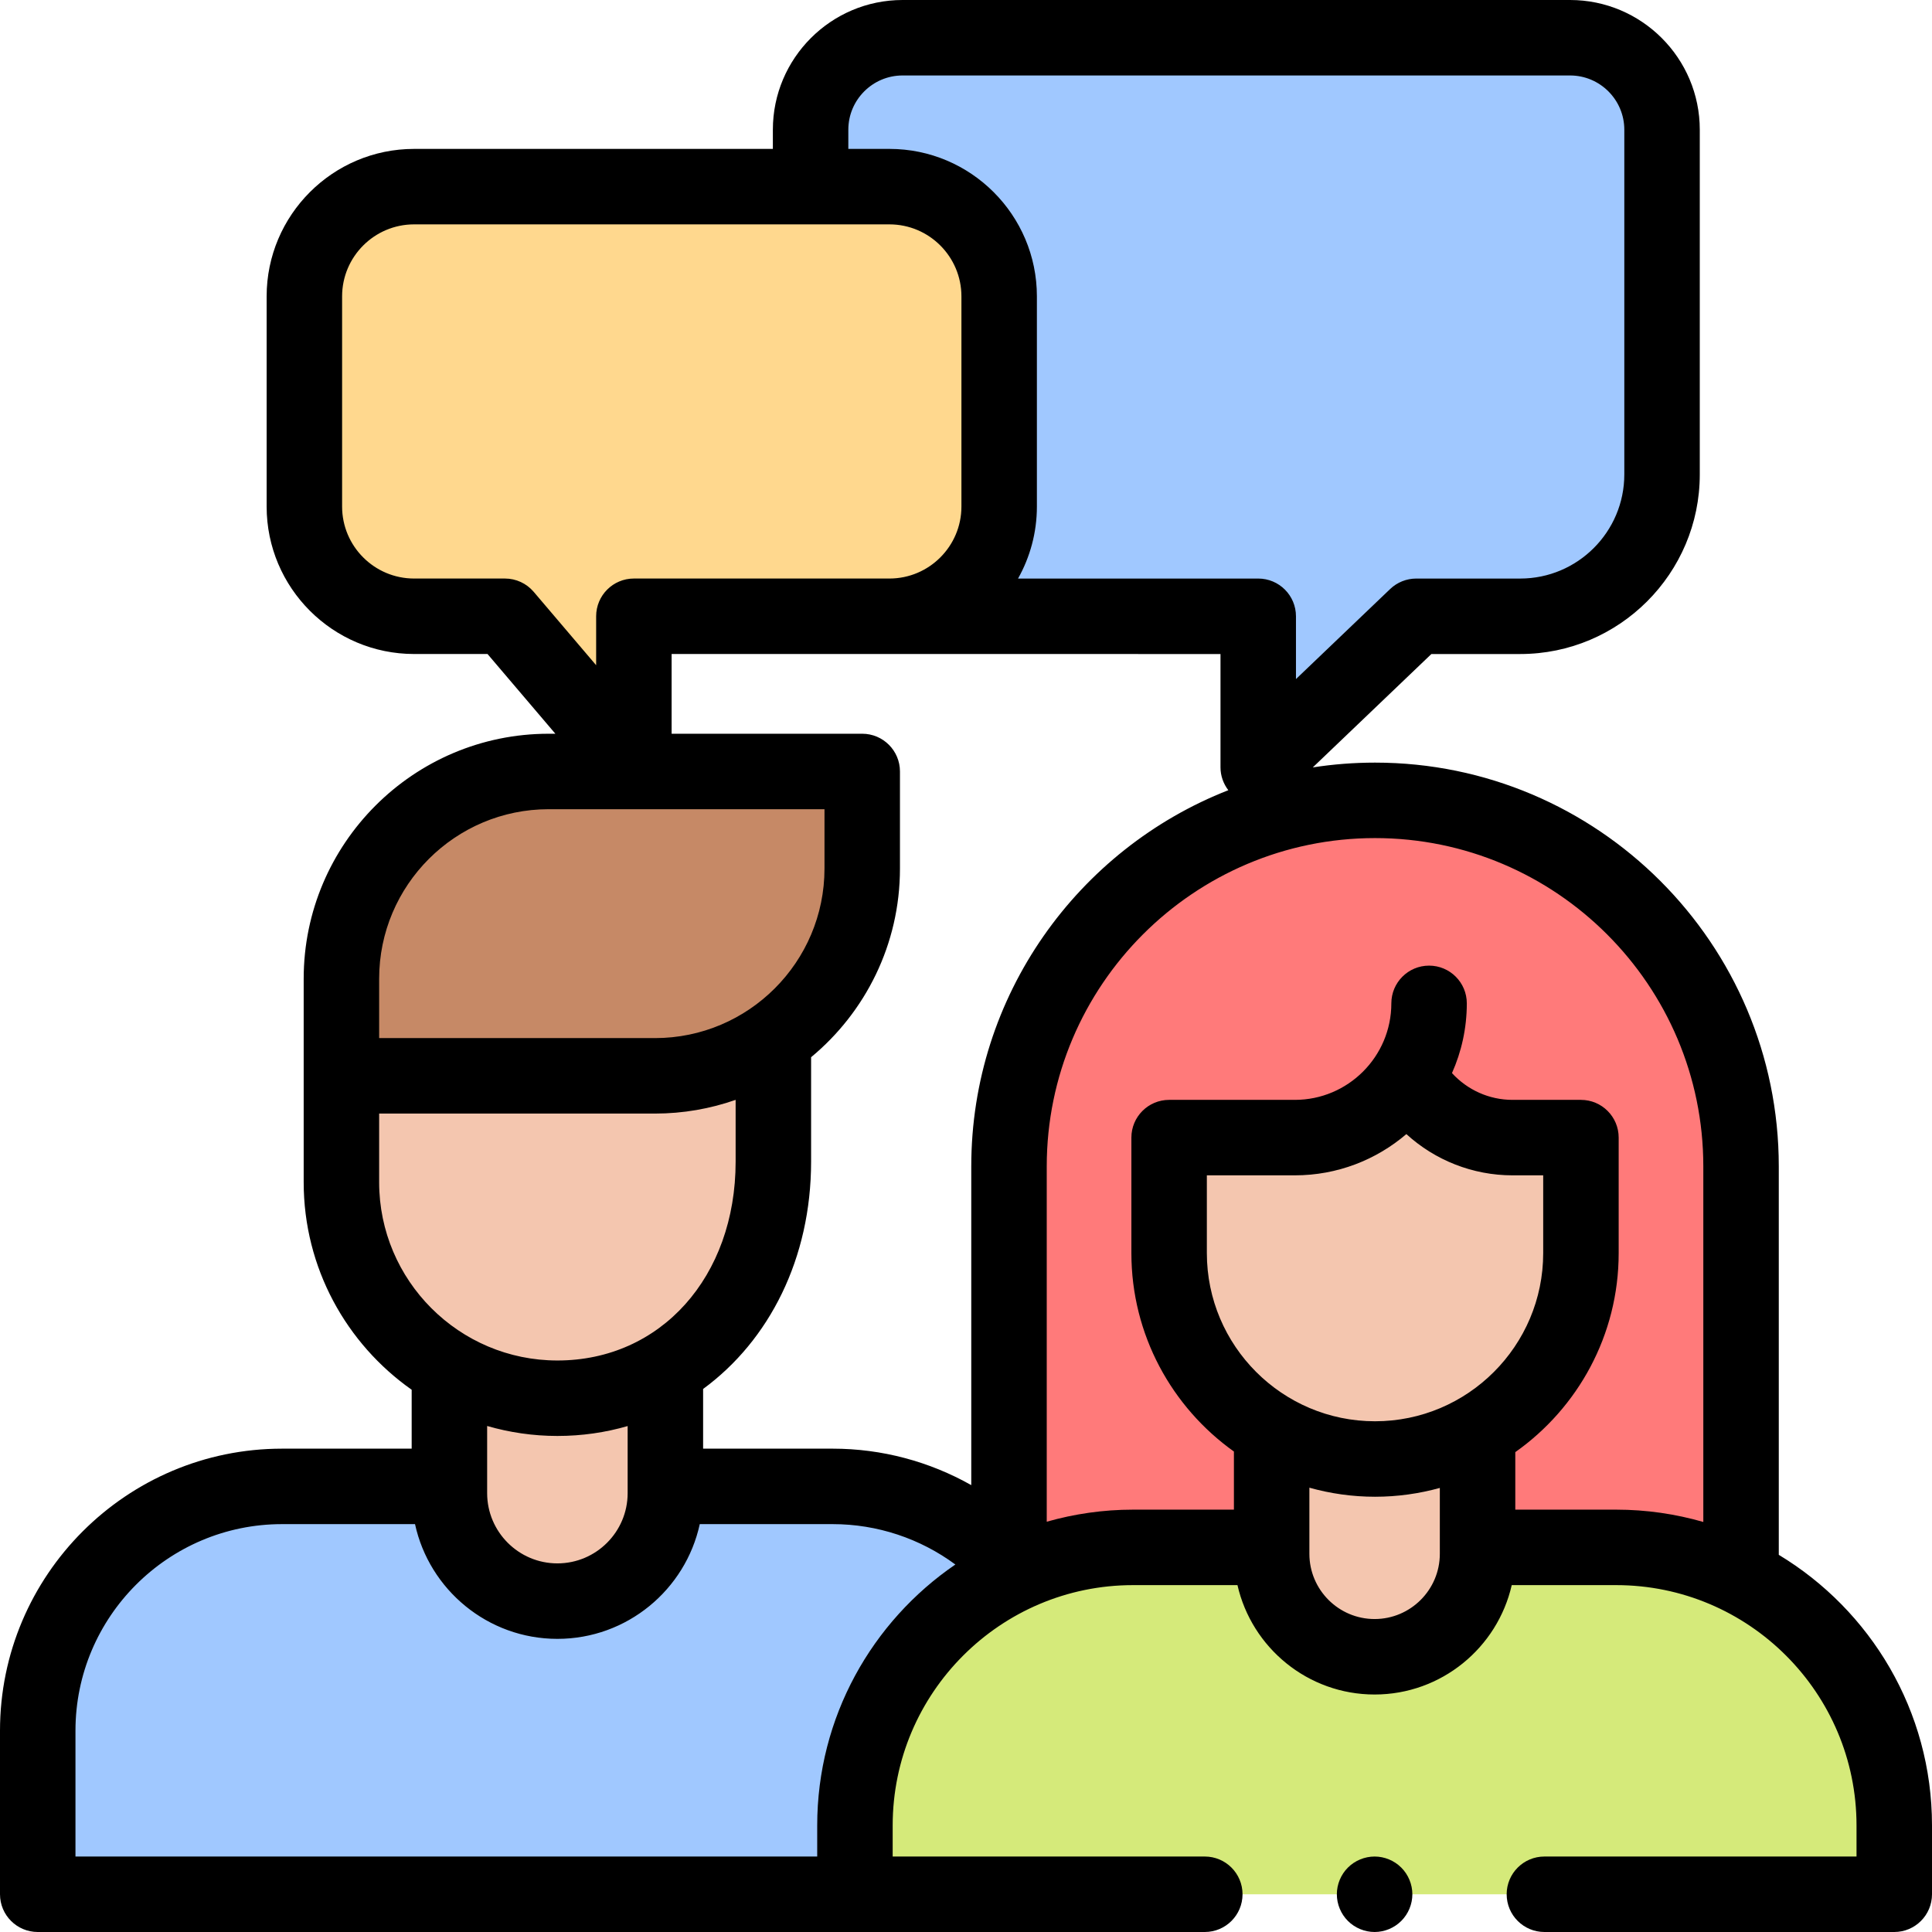 <svg id="Capa_1" enable-background="new 0 0 512 512" height="512" viewBox="0 0 512 512" width="512" xmlns="http://www.w3.org/2000/svg"><g id="XMLID_822_"><g id="XMLID_2183_"><path id="XMLID_619_" d="m416.082 10h-176.887c-13.464 0-24.378 10.915-24.378 24.378v104.566c0 13.464 10.915 24.378 24.378 24.378h94.25v40.035l41.874-40.035h27.555c20.758 0 37.587-16.828 37.587-37.587v-91.357c-.001-13.463-10.915-24.378-24.379-24.378z" fill="#a0c8ff"/></g><g id="XMLID_1684_"><path d="m109.739 49.461h125.971c16.06 0 29.078 13.019 29.078 29.078v55.7c0 16.06-13.019 29.078-29.078 29.078h-67.724v40.154l-34.17-40.154h-24.078c-16.059 0-29.078-13.019-29.078-29.078v-55.7c.001-16.059 13.02-29.078 29.079-29.078z" fill="#ffd88e"/></g><g id="XMLID_2941_"><path id="XMLID_618_" d="m267.398 418.097v-108.998c0-53.571 43.428-96.999 96.999-96.999 53.571 0 96.999 43.428 96.999 96.999v108.997c0 26.401-21.402 47.804-47.804 47.804h-98.391c-26.401.001-47.803-21.402-47.803-47.803z" fill="#ff7a7a"/></g><g id="XMLID_1665_"><path id="XMLID_431_" d="m105.138 502h180.293v-43.338c0-35.762-28.991-64.753-64.753-64.753h-34.271-77.383-34.271c-35.762 0-64.753 28.991-64.753 64.753v43.338h180.293z" fill="#a0c8ff"/></g><g id="XMLID_1664_"><path d="m204.951 264.364v43.476c0 37.078-25.625 62.703-57.236 62.703-31.61 0-57.236-25.625-57.236-57.236v-48.943z" fill="#f4c6af"/></g><g id="XMLID_1663_"><path d="m176.333 364.338v31.36c0 15.805-12.813 28.618-28.618 28.618-15.805 0-28.618-12.813-28.618-28.618v-31.36z" fill="#f4c6af"/></g><g id="XMLID_1661_"><path id="XMLID_397_" d="m226.569 502v-18.238c0-40.698 32.992-73.69 73.69-73.69h32.37 63.31 32.37c40.698 0 73.69 32.992 73.69 73.69v18.238h-193.996z" fill="#d5ea7a"/></g><g id="XMLID_1660_"><path d="m391.569 381.879v29.899c0 15.069-12.215 27.284-27.284 27.284-15.069 0-27.284-12.215-27.284-27.284v-29.899z" fill="#f4c6af"/></g><g id="XMLID_2184_"><path id="XMLID_229_" d="m145.407 204.448h83.093v25.733c0 30.335-24.592 54.927-54.927 54.927h-83.093v-25.733c0-30.335 24.591-54.927 54.927-54.927z" fill="#c68966"/></g><g id="XMLID_1703_"><path d="m418.965 301.476v30.608c0 30.137-24.431 54.568-54.568 54.568-30.137 0-54.568-24.431-54.568-54.568v-30.608h34.446l28.808-10.128 25.669 10.128z" fill="#f4c6af"/></g><g id="XMLID_1030_"><path id="XMLID_240_" d="m471.396 412.045v-102.945c0-58.999-48-106.999-106.999-106.999-5.609 0-11.118.436-16.497 1.272l31.43-30.05h23.544c26.239 0 47.586-21.348 47.586-47.587v-91.358c0-18.956-15.422-34.378-34.378-34.378h-176.888c-18.956 0-34.378 15.422-34.378 34.378v5.083h-95.077c-21.548 0-39.078 17.53-39.078 39.078v55.7c0 21.548 17.53 39.078 39.078 39.078h19.457l17.981 21.131h-1.771c-35.801 0-64.927 29.126-64.927 64.927v53.933c0 22.709 11.328 42.81 28.618 54.989v15.612h-34.344c-41.219 0-74.753 33.534-74.753 74.753v43.338c0 5.522 4.478 10 10 10h309.284c5.522 0 10-4.478 10-10s-4.478-10-10-10h-82.715v-8.237c0-35.119 28.571-63.69 63.689-63.69h27.684c3.782 16.578 18.635 28.989 36.341 28.989 17.707 0 32.56-12.412 36.342-28.989h27.683c35.119 0 63.69 28.571 63.69 63.69v8.237h-82.716c-5.522 0-10 4.478-10 10s4.478 10 10 10h92.718c5.522 0 10-4.478 10-10v-18.237c0-30.399-16.295-57.058-40.604-71.718zm-246.58-377.667c0-7.928 6.45-14.378 14.378-14.378h176.888c7.928 0 14.378 6.45 14.378 14.378v91.358c0 15.212-12.375 27.587-27.586 27.587h-27.555c-2.574 0-5.05.993-6.91 2.771l-24.964 23.867v-16.639c0-5.522-4.478-10-10-10h-63.652c3.175-5.648 4.996-12.156 4.996-19.084v-55.7c0-21.548-17.531-39.078-39.079-39.078h-10.894zm-83.382 122.459c-1.9-2.233-4.685-3.52-7.616-3.52h-24.078c-10.52 0-19.078-8.559-19.078-19.078v-55.7c0-10.52 8.559-19.078 19.078-19.078h125.97c10.521 0 19.079 8.559 19.079 19.078v55.7c0 10.52-8.559 19.078-19.079 19.078h-67.724c-5.522 0-10 4.478-10 10v12.972zm-40.955 102.538c0-24.772 20.154-44.927 44.927-44.927h73.094v15.733c0 24.772-20.154 44.927-44.927 44.927h-73.094zm0 53.933v-18.199h73.094c7.489 0 14.679-1.29 21.378-3.633v16.366c0 30.538-19.865 52.703-47.235 52.703-26.046-.001-47.237-21.191-47.237-47.237zm65.854 64.612v17.778c0 10.266-8.352 18.617-18.617 18.617s-18.618-8.352-18.618-18.617v-17.797c5.917 1.708 12.159 2.643 18.618 2.643 6.513 0 12.744-.922 18.617-2.624zm50.236 105.843v8.237h-196.569v-33.338c0-30.19 24.562-54.753 54.753-54.753h35.232c3.775 17.361 19.255 30.406 37.731 30.406s33.955-13.045 37.73-30.406h35.232c11.818 0 23.17 3.814 32.502 10.703-22.083 15.083-36.611 40.449-36.611 69.151zm40.828-90.189c-11.083-6.255-23.69-9.665-36.72-9.665h-34.345v-15.819c17.533-12.85 28.618-34.592 28.618-60.25v-27.666c14.375-11.919 23.549-29.904 23.549-49.994v-25.733c0-5.522-4.478-10-10-10h-50.514v-21.131l145.459.006v30.034c0 2.242.769 4.347 2.074 6.056-39.834 15.589-68.122 54.395-68.122 99.686v84.476zm124.171 18.203c0 9.53-7.754 17.284-17.284 17.284s-17.283-7.754-17.283-17.284v-17.525c5.539 1.552 11.368 2.4 17.396 2.4 5.946 0 11.7-.824 17.172-2.336v17.461zm-17.172-35.125c-24.574 0-44.567-19.993-44.567-44.568v-20.607h23.316c11.273 0 21.595-4.123 29.56-10.929 7.573 6.917 17.559 10.929 28.128 10.929h8.131v20.607c.001 24.575-19.992 44.568-44.568 44.568zm87 26.684c-7.339-2.11-15.078-3.264-23.086-3.264h-26.741v-15.242c16.556-11.702 27.396-30.976 27.396-52.746v-30.607c0-5.522-4.478-10-10-10h-18.131c-6.183 0-11.979-2.64-16.042-7.1 2.517-5.652 3.928-11.901 3.928-18.476 0-5.522-4.478-10-10-10s-10 4.478-10 10c0 14.103-11.473 25.576-25.575 25.576h-33.316c-5.522 0-10 4.478-10 10v30.607c0 21.672 10.743 40.869 27.172 52.586v15.402h-26.742c-7.926 0-15.589 1.132-22.861 3.2v-94.172c0-47.972 39.027-86.999 86.999-86.999s86.999 39.027 86.999 86.999z"/><path id="XMLID_1284_" d="m364.29 492c-2.641 0-5.221 1.069-7.08 2.93-1.86 1.86-2.931 4.43-2.931 7.07 0 2.63 1.07 5.21 2.931 7.069 1.859 1.86 4.439 2.931 7.08 2.931 2.63 0 5.2-1.07 7.06-2.931 1.87-1.859 2.94-4.439 2.94-7.069s-1.07-5.21-2.94-7.07c-1.86-1.861-4.43-2.93-7.06-2.93z"/></g></g></svg>